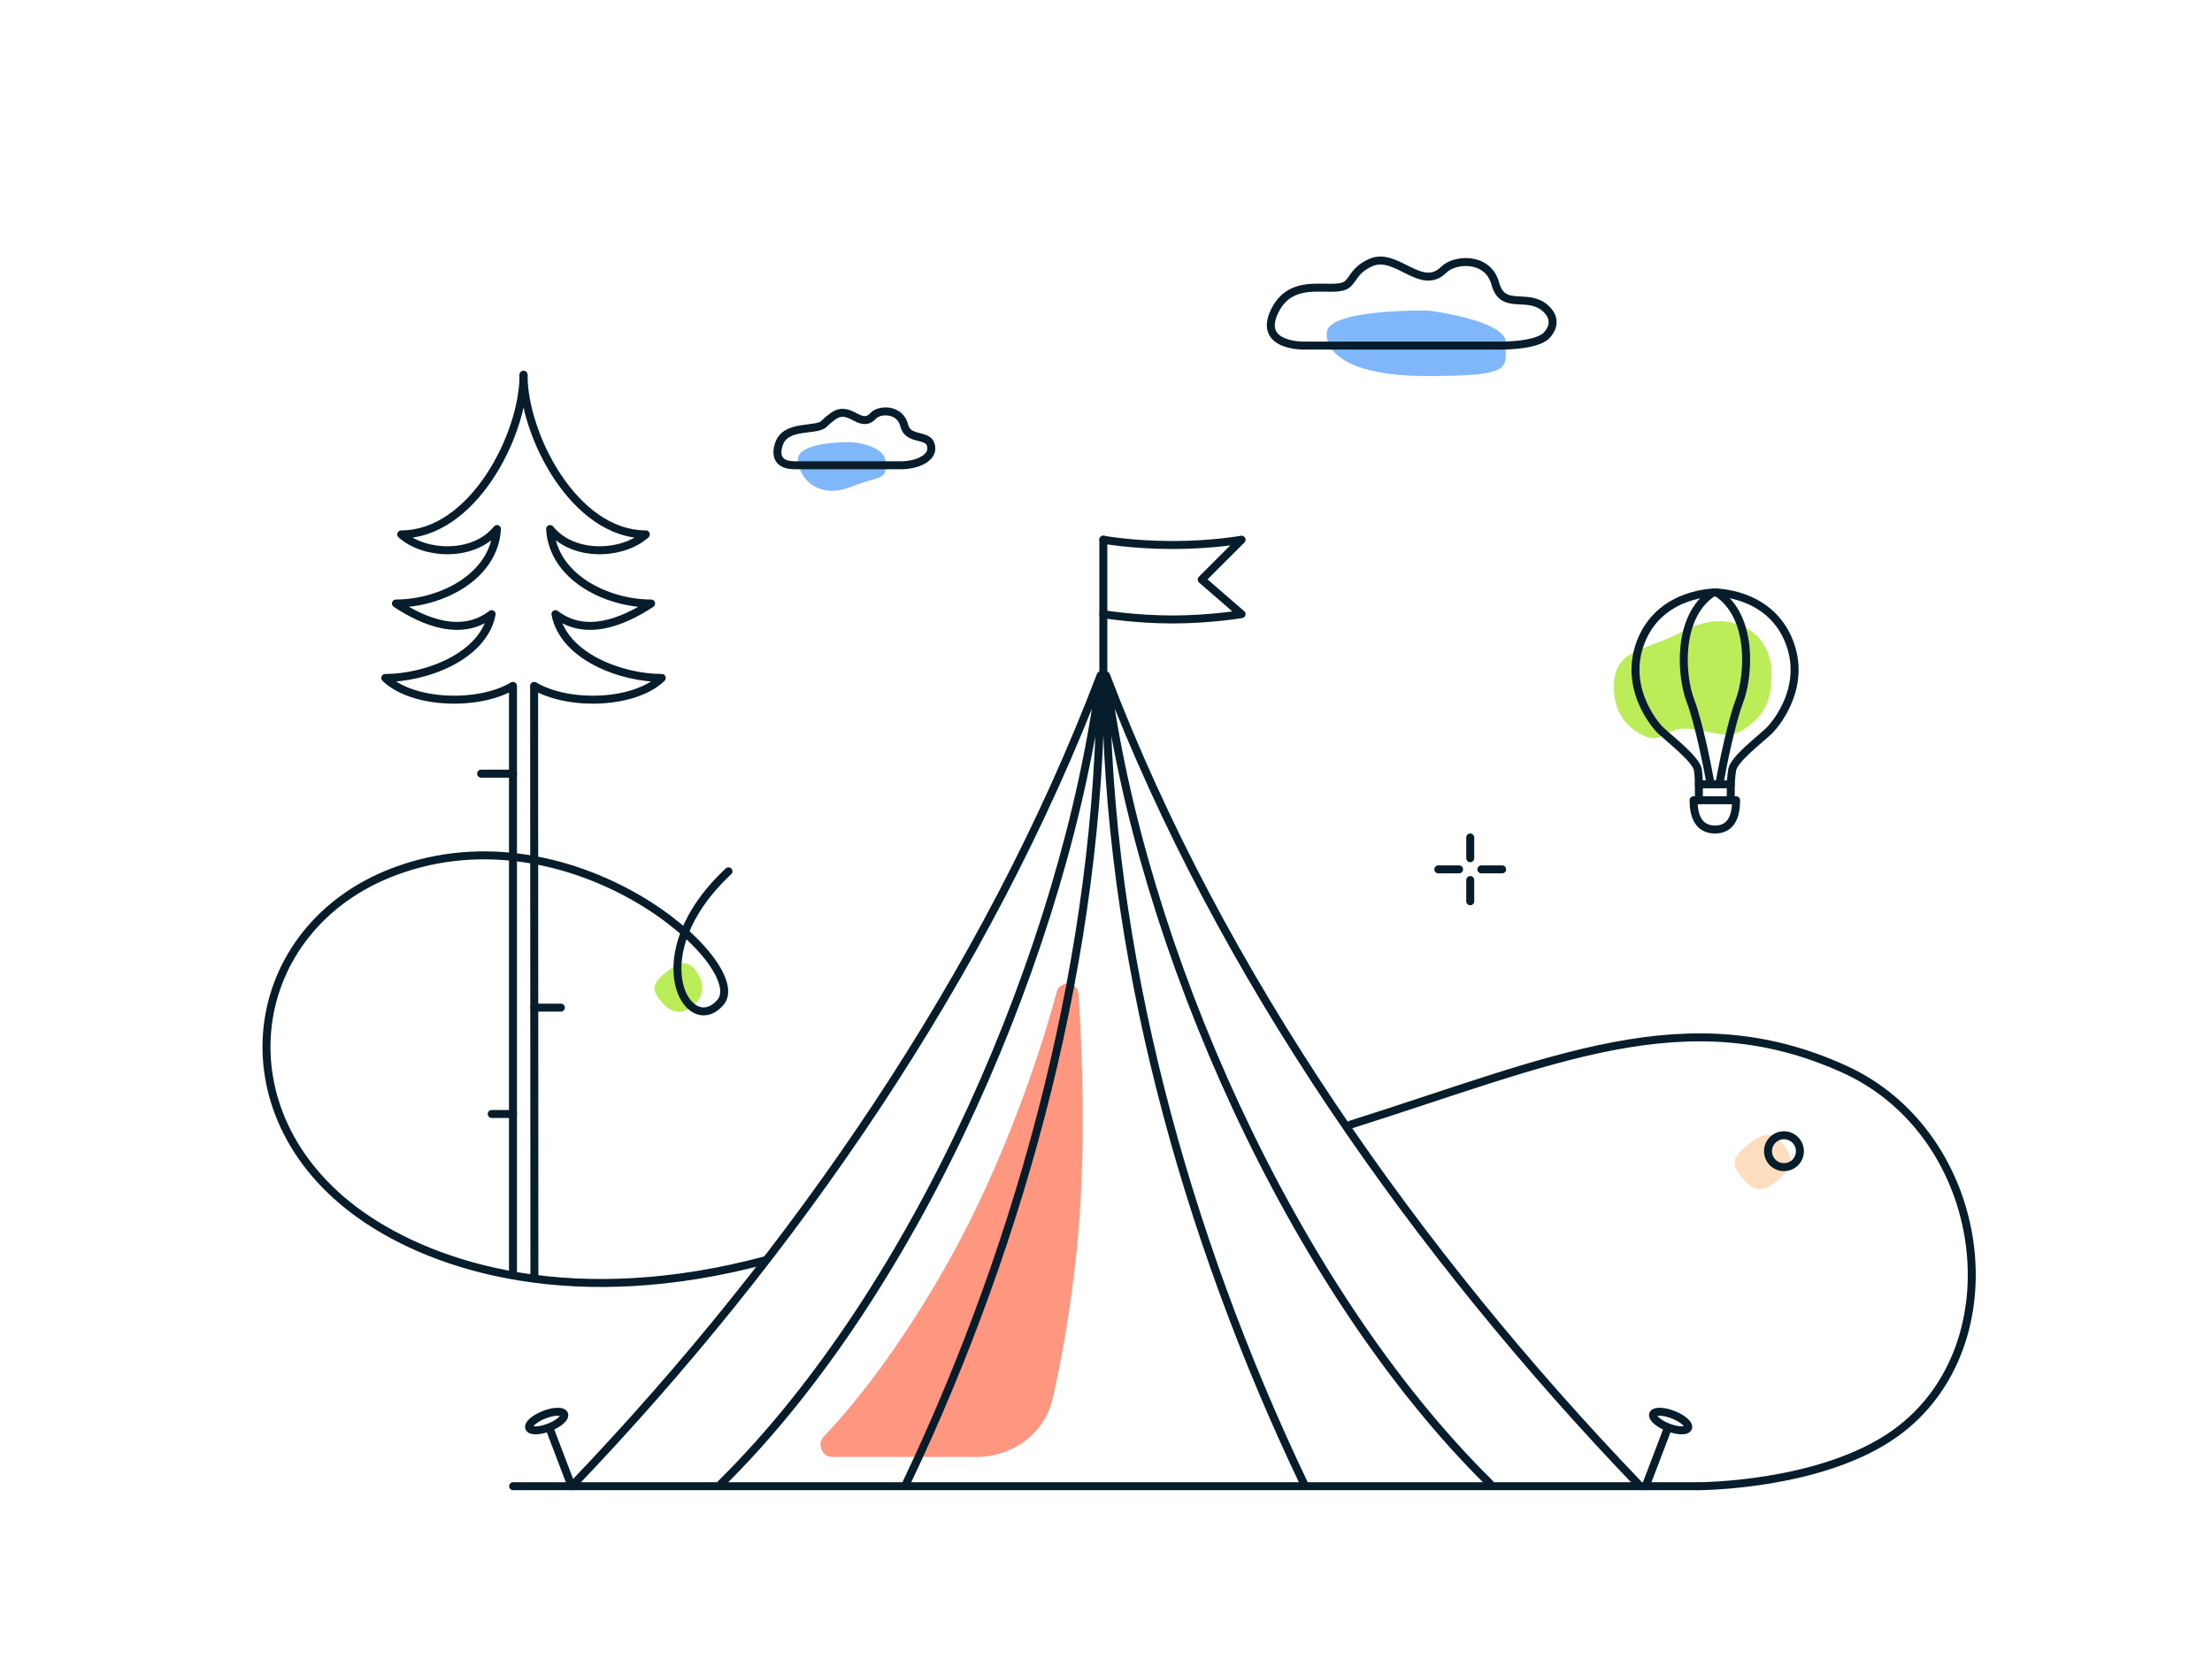<svg width="416" height="312" viewBox="0 0 416 312" fill="none" xmlns="http://www.w3.org/2000/svg">
<path opacity="0.5" d="M249.523 62.526C249.861 58.043 268.536 58.403 268.536 58.403C268.536 58.403 283.565 60.187 283.226 64.67C282.888 69.153 285.216 70.802 267.607 70.711C255.255 70.647 249.185 67.009 249.523 62.526Z" fill="#0070F6"/>
<path d="M183.593 274L156.46 274C154.597 274 153.615 271.545 154.899 270.194C159.823 265.013 168.828 254.344 178.5 237C191.138 214.339 197.669 190.562 198.714 186.581C198.816 186.194 199.017 185.853 199.304 185.576C200.59 184.339 202.711 185.13 202.829 186.91C203.413 195.75 204.4 216.385 202.5 235C201.292 246.836 199.501 256.339 197.972 263C196.445 269.653 190.419 274 183.593 274Z" fill="#FF9780"/>
<path d="M316.42 118.762C309.132 122.658 303.371 121.862 303.5 129.5C303.568 133.512 305.472 136.799 309.5 138.5C312.597 139.807 313.463 136.778 317.351 137.03C321.24 137.283 324.708 139.114 327.345 137.532C332.54 134.415 333.227 130.884 333.147 126.16C333.031 119.34 325.841 113.725 316.42 118.762Z" fill="#BBED58"/>
<path opacity="0.5" d="M150.065 86.427C149.991 82.936 160.105 83.153 160.105 83.153C160.105 83.153 166.53 83.57 166.604 87.061C166.678 90.553 165.397 89.385 160.235 91.497C153.904 94.087 150.139 89.919 150.065 86.427Z" fill="#0070F6"/>
<path d="M328.512 215.448C325.988 217.55 325.321 218.758 327.695 221.609C330.069 224.46 331.756 224.11 334.28 222.009C336.803 219.907 337.722 218.087 335.348 215.236C332.974 212.385 331.036 213.346 328.512 215.448Z" fill="#FFDDBF"/>
<path d="M124.008 187.942C125.231 189.516 127.256 191.55 130.185 189.273C133.115 186.997 132.039 184.046 130.816 182.472C129.592 180.897 128.255 180.497 125.325 182.774C122.396 185.05 122.784 186.367 124.008 187.942Z" fill="#BBED58"/>
<path d="M96.499 279.5C96.499 279.5 195.309 279.5 319.496 279.5" stroke="#071D2B" stroke-width="1.5" stroke-miterlimit="10" stroke-linecap="round" stroke-linejoin="round"/>
<path d="M319.499 279.5C319.499 279.5 342.637 279.5 356.5 269.5C379.273 253.074 374 213.481 346.972 201.127C317.231 187.534 291.999 199.5 253.999 211.5M143.999 237C108.499 246.5 82.178 238.669 67.789 228.459C40.899 209.379 45.999 174.425 74.253 163.873C107.771 151.354 141.499 181.5 135.499 188.5C129.499 195.5 120.039 179.701 136.999 163.873" stroke="#071D2B" stroke-width="1.5" stroke-miterlimit="10" stroke-linecap="round" stroke-linejoin="round"/>
<path d="M318.498 150.5C318.498 153.38 319.408 156 322.538 156C325.668 156 326.498 153.38 326.498 150.5H318.498Z" stroke="#071D2B" stroke-width="1.5" stroke-linecap="round" stroke-linejoin="round"/>
<path d="M336.198 119.99C332.338 111.35 322.538 111.43 322.538 111.43C322.538 111.43 312.738 111.35 308.878 119.99C305.018 128.63 310.818 135.99 312.458 137.51C314.098 139.03 318.948 142.79 319.308 144.75C319.478 145.75 319.498 147.5 319.498 147.5H325.498C325.498 147.5 325.588 145.76 325.768 144.75C326.128 142.75 330.988 139.07 332.618 137.51C334.248 135.95 340.068 128.63 336.198 119.99Z" stroke="#071D2B" stroke-width="1.5" stroke-linecap="round" stroke-linejoin="round"/>
<path d="M323.478 146.74C323.848 144.68 325.538 136 327.118 131.86C328.898 127.19 329.788 115.99 322.928 111.45" stroke="#071D2B" stroke-width="1.5" stroke-linecap="round" stroke-linejoin="round"/>
<path d="M322.128 111.45C315.268 115.99 316.128 127.19 317.938 131.86C319.518 136 321.208 144.68 321.578 146.74" stroke="#071D2B" stroke-width="1.5" stroke-linecap="round" stroke-linejoin="round"/>
<path d="M325.498 147.5V150.5" stroke="#071D2B" stroke-width="1.5" stroke-linecap="round" stroke-linejoin="round"/>
<path d="M319.498 147.5V150.5" stroke="#071D2B" stroke-width="1.5" stroke-linecap="round" stroke-linejoin="round"/>
<path d="M91.724 115.357C91.803 114.95 92.197 114.685 92.603 114.764C93.01 114.843 93.275 115.237 93.196 115.644L91.724 115.357ZM72.462 128.25C72.048 128.25 71.712 127.914 71.712 127.5C71.712 127.086 72.048 126.75 72.462 126.75V128.25ZM71.936 128.037C71.64 127.747 71.634 127.272 71.924 126.976C72.213 126.68 72.688 126.674 72.984 126.964L71.936 128.037ZM74.461 113.5L74.049 114.127C73.772 113.945 73.648 113.603 73.742 113.286C73.837 112.969 74.128 112.751 74.459 112.75L74.461 113.5ZM92.005 114.906C92.334 114.653 92.805 114.714 93.057 115.043C93.31 115.371 93.249 115.842 92.92 116.095L92.005 114.906ZM92.712 99.457C92.735 99.044 93.09 98.728 93.503 98.751C93.917 98.775 94.233 99.129 94.209 99.543L92.712 99.457ZM75.461 101.25C75.047 101.25 74.711 100.914 74.711 100.5C74.711 100.086 75.047 99.75 75.461 99.75V101.25ZM97.711 70.5C97.711 70.086 98.047 69.75 98.461 69.75C98.875 69.75 99.211 70.086 99.211 70.5H97.711ZM74.96 101.057C74.652 100.779 74.628 100.305 74.906 99.998C75.184 99.69 75.658 99.666 75.965 99.944L74.96 101.057ZM92.88 99.028C93.14 98.706 93.612 98.657 93.934 98.917C94.256 99.178 94.306 99.65 94.045 99.972L92.88 99.028ZM96.016 128.391C96.374 128.183 96.833 128.303 97.041 128.661C97.25 129.019 97.129 129.478 96.772 129.687L96.016 128.391ZM93.196 115.644C92.349 119.985 89.006 123.138 85.04 125.185C81.066 127.237 76.34 128.25 72.462 128.25V126.75C76.115 126.75 80.603 125.788 84.352 123.852C88.11 121.912 91 119.066 91.724 115.357L93.196 115.644ZM74.873 112.873C77.559 114.638 80.564 116.157 83.545 116.722C86.504 117.283 89.411 116.903 92.005 114.906L92.92 116.095C89.915 118.408 86.546 118.818 83.266 118.196C80.008 117.578 76.812 115.942 74.049 114.127L74.873 112.873ZM74.459 112.75C78.597 112.74 83.074 111.511 86.56 109.218C90.038 106.931 92.474 103.629 92.712 99.457L94.209 99.543C93.937 104.312 91.143 108 87.384 110.472C83.633 112.939 78.865 114.24 74.463 114.25L74.459 112.75ZM75.461 99.75C81.82 99.75 87.372 95.329 91.381 89.335C95.382 83.354 97.711 75.997 97.711 70.5H99.211C99.211 76.343 96.765 83.986 92.628 90.169C88.5 96.341 82.552 101.25 75.461 101.25V99.75ZM75.965 99.944C77.963 101.748 81.178 102.797 84.447 102.73C87.709 102.664 90.886 101.49 92.88 99.028L94.045 99.972C91.699 102.87 88.046 104.157 84.478 104.23C80.917 104.303 77.302 103.172 74.96 101.057L75.965 99.944ZM96.772 129.687C93.325 131.698 88.435 132.546 83.802 132.289C79.184 132.032 74.627 130.665 71.936 128.037L72.984 126.964C75.301 129.226 79.429 130.544 83.885 130.791C88.326 131.038 92.899 130.21 96.016 128.391L96.772 129.687Z" fill="#071D2B"/>
<path d="M100.5 240L100.449 129" stroke="#071D2B" stroke-width="1.5" stroke-miterlimit="10" stroke-linecap="round" stroke-linejoin="round"/>
<path d="M105.197 115.357C105.118 114.95 104.724 114.685 104.317 114.764C103.911 114.843 103.646 115.237 103.725 115.644L105.197 115.357ZM124.459 128.25C124.873 128.25 125.209 127.914 125.209 127.5C125.209 127.086 124.873 126.75 124.459 126.75V128.25ZM124.985 128.037C125.281 127.747 125.287 127.272 124.997 126.976C124.708 126.68 124.233 126.674 123.937 126.964L124.985 128.037ZM122.46 113.5L122.872 114.127C123.148 113.945 123.273 113.603 123.179 113.286C123.084 112.969 122.793 112.751 122.462 112.75L122.46 113.5ZM104.916 114.906C104.587 114.653 104.116 114.714 103.864 115.043C103.611 115.371 103.672 115.842 104.001 116.095L104.916 114.906ZM104.209 99.457C104.186 99.044 103.831 98.728 103.418 98.751C103.004 98.775 102.688 99.129 102.712 99.543L104.209 99.457ZM121.46 101.25C121.874 101.25 122.21 100.914 122.21 100.5C122.21 100.086 121.874 99.75 121.46 99.75V101.25ZM99.21 70.5C99.21 70.086 98.874 69.75 98.46 69.75C98.046 69.75 97.71 70.086 97.71 70.5H99.21ZM121.961 101.057C122.269 100.779 122.293 100.305 122.015 99.998C121.737 99.69 121.263 99.666 120.956 99.944L121.961 101.057ZM104.041 99.028C103.781 98.706 103.308 98.657 102.986 98.917C102.665 99.178 102.615 99.65 102.876 99.972L104.041 99.028ZM100.905 128.391C100.547 128.183 100.088 128.303 99.879 128.661C99.671 129.019 99.791 129.478 100.149 129.687L100.905 128.391ZM103.725 115.644C104.572 119.985 107.915 123.138 111.881 125.185C115.855 127.237 120.581 128.25 124.459 128.25V126.75C120.806 126.75 116.318 125.788 112.569 123.852C108.811 121.912 105.921 119.066 105.197 115.357L103.725 115.644ZM122.048 112.873C119.361 114.638 116.357 116.157 113.376 116.722C110.417 117.283 107.51 116.903 104.916 114.906L104.001 116.095C107.006 118.408 110.375 118.818 113.655 118.196C116.912 117.578 120.108 115.942 122.872 114.127L122.048 112.873ZM122.462 112.75C118.324 112.74 113.847 111.511 110.361 109.218C106.882 106.931 104.447 103.629 104.209 99.457L102.712 99.543C102.984 104.312 105.778 108 109.537 110.472C113.288 112.939 118.056 114.24 122.458 114.25L122.462 112.75ZM121.46 99.75C115.101 99.75 109.549 95.329 105.54 89.335C101.539 83.354 99.21 75.997 99.21 70.5H97.71C97.71 76.343 100.156 83.986 104.293 90.169C108.421 96.341 114.369 101.25 121.46 101.25V99.75ZM120.956 99.944C118.958 101.748 115.743 102.797 112.474 102.73C109.212 102.664 106.035 101.49 104.041 99.028L102.876 99.972C105.222 102.87 108.875 104.157 112.443 104.23C116.004 104.303 119.619 103.172 121.961 101.057L120.956 99.944ZM100.149 129.687C103.596 131.698 108.486 132.546 113.119 132.289C117.737 132.032 122.294 130.665 124.985 128.037L123.937 126.964C121.62 129.226 117.492 130.544 113.036 130.791C108.594 131.038 104.022 130.21 100.905 128.391L100.149 129.687Z" fill="#071D2B"/>
<path d="M96.473 239L96.473 129" stroke="#071D2B" stroke-width="1.5" stroke-miterlimit="10" stroke-linecap="round" stroke-linejoin="round"/>
<path d="M90.477 145.5H96.477" stroke="#071D2B" stroke-width="1.5" stroke-miterlimit="10" stroke-linecap="round" stroke-linejoin="round"/>
<path d="M100.477 189.5H105.477" stroke="#071D2B" stroke-width="1.5" stroke-miterlimit="10" stroke-linecap="round" stroke-linejoin="round"/>
<path d="M92.477 209.5H96.477" stroke="#071D2B" stroke-width="1.5" stroke-miterlimit="10" stroke-linecap="round" stroke-linejoin="round"/>
<path d="M307.458 279.519C307.744 279.818 308.219 279.828 308.518 279.542C308.817 279.255 308.827 278.78 308.541 278.481L307.458 279.519ZM207.999 127L208.7 126.733C208.571 126.395 208.219 126.197 207.863 126.262C207.507 126.328 207.248 126.639 207.249 127.001L207.999 127ZM244.542 279.323C244.721 279.697 245.169 279.855 245.542 279.677C245.916 279.498 246.075 279.051 245.896 278.677L244.542 279.323ZM279.671 279.534C279.966 279.825 280.441 279.821 280.732 279.526C281.022 279.231 281.019 278.756 280.724 278.466L279.671 279.534ZM308.541 278.481C267.151 235.287 230.146 183.034 208.7 126.733L207.298 127.267C228.834 183.803 265.969 236.222 307.458 279.519L308.541 278.481ZM207.249 127.001C207.336 178.962 222.193 232.511 244.542 279.323L245.896 278.677C223.62 232.018 208.836 178.689 208.749 126.999L207.249 127.001ZM207.255 127.094C213.685 177.867 242.166 242.605 279.671 279.534L280.724 278.466C243.494 241.807 215.138 177.398 208.743 126.906L207.255 127.094Z" fill="#071D2B"/>
<path d="M108.541 279.518C108.255 279.818 107.78 279.828 107.481 279.542C107.181 279.256 107.171 278.781 107.457 278.482L108.541 279.518ZM206.999 127L206.298 126.734C206.427 126.395 206.779 126.197 207.135 126.262C207.491 126.328 207.75 126.639 207.749 127.001L206.999 127ZM171.109 279.322C170.93 279.696 170.483 279.855 170.109 279.677C169.735 279.499 169.576 279.051 169.754 278.678L171.109 279.322ZM136.175 279.534C135.88 279.825 135.405 279.822 135.114 279.527C134.823 279.232 134.826 278.757 135.121 278.466L136.175 279.534ZM107.457 278.482C148.62 235.42 184.966 182.872 206.298 126.734L207.7 127.266C186.282 183.631 149.811 236.345 108.541 279.518L107.457 278.482ZM207.749 127.001C207.662 178.803 193.34 232.643 171.109 279.322L169.754 278.678C191.908 232.162 206.163 178.541 206.249 126.999L207.749 127.001ZM207.743 127.094C201.348 177.71 173.482 242.709 136.175 279.534L135.121 278.466C172.146 241.92 199.894 177.254 206.255 126.906L207.743 127.094Z" fill="#071D2B"/>
<path d="M207.499 132.896V101.5" stroke="#071D2B" stroke-width="1.5" stroke-miterlimit="10" stroke-linecap="round" stroke-linejoin="round"/>
<path d="M314.635 266.049L314.906 265.35L314.635 266.049ZM317.468 268.521L318.17 268.783L317.468 268.521ZM313.737 268.448L314.008 267.748L313.737 268.448ZM310.904 265.976L311.607 266.239L310.904 265.976ZM314.411 268.71C314.559 268.323 314.364 267.89 313.977 267.742C313.59 267.595 313.157 267.789 313.009 268.176L314.411 268.71ZM308.798 279.233C308.65 279.62 308.844 280.053 309.232 280.201C309.619 280.348 310.052 280.154 310.199 279.767L308.798 279.233ZM314.364 266.748C315.21 267.076 315.899 267.488 316.331 267.865C316.549 268.055 316.67 268.21 316.725 268.31C316.781 268.415 316.722 268.372 316.765 268.258L318.17 268.783C318.337 268.338 318.213 267.909 318.044 267.597C317.874 267.282 317.611 266.992 317.317 266.735C316.723 266.217 315.872 265.724 314.906 265.35L314.364 266.748ZM316.765 268.258C316.809 268.14 316.885 268.144 316.781 268.182C316.679 268.219 316.49 268.252 316.204 268.246C315.638 268.235 314.855 268.077 314.008 267.748L313.466 269.147C314.432 269.521 315.391 269.731 316.174 269.746C316.563 269.753 316.952 269.714 317.289 269.593C317.624 269.472 318.002 269.232 318.17 268.783L316.765 268.258ZM314.008 267.748C313.162 267.42 312.473 267.008 312.041 266.632C311.823 266.441 311.702 266.287 311.647 266.186C311.591 266.082 311.65 266.124 311.607 266.239L310.202 265.713C310.035 266.159 310.159 266.588 310.328 266.9C310.498 267.215 310.761 267.505 311.055 267.762C311.649 268.28 312.5 268.773 313.466 269.147L314.008 267.748ZM311.607 266.239C311.563 266.356 311.487 266.353 311.591 266.315C311.693 266.278 311.882 266.245 312.168 266.251C312.734 266.262 313.517 266.42 314.364 266.748L314.906 265.35C313.94 264.975 312.981 264.766 312.197 264.751C311.809 264.743 311.42 264.782 311.083 264.904C310.748 265.024 310.37 265.265 310.202 265.713L311.607 266.239ZM313.009 268.176L308.798 279.233L310.199 279.767L314.411 268.71L313.009 268.176Z" fill="#071D2B"/>
<path d="M102.362 266.049L102.091 265.35L102.362 266.049ZM99.529 268.521L98.827 268.783L99.529 268.521ZM103.26 268.448L102.989 267.748L103.26 268.448ZM106.093 265.976L105.39 266.239L106.093 265.976ZM102.586 268.71C102.438 268.323 102.633 267.89 103.02 267.742C103.407 267.595 103.84 267.789 103.988 268.176L102.586 268.71ZM108.199 279.233C108.347 279.62 108.153 280.053 107.766 280.201C107.378 280.348 106.945 280.154 106.798 279.767L108.199 279.233ZM102.633 266.748C101.787 267.076 101.098 267.488 100.666 267.865C100.448 268.055 100.327 268.21 100.272 268.31C100.216 268.415 100.275 268.372 100.232 268.258L98.827 268.783C98.66 268.338 98.785 267.909 98.953 267.597C99.123 267.282 99.386 266.992 99.68 266.735C100.274 266.217 101.125 265.724 102.091 265.35L102.633 266.748ZM100.232 268.258C100.188 268.14 100.112 268.144 100.216 268.182C100.318 268.219 100.507 268.252 100.793 268.246C101.359 268.235 102.142 268.077 102.989 267.748L103.531 269.147C102.565 269.521 101.607 269.731 100.823 269.746C100.434 269.753 100.045 269.714 99.708 269.593C99.373 269.472 98.995 269.232 98.827 268.783L100.232 268.258ZM102.989 267.748C103.835 267.42 104.524 267.008 104.956 266.632C105.174 266.441 105.295 266.287 105.35 266.186C105.406 266.082 105.347 266.124 105.39 266.239L106.795 265.713C106.962 266.159 106.838 266.588 106.669 266.9C106.499 267.215 106.236 267.505 105.942 267.762C105.348 268.28 104.497 268.773 103.531 269.147L102.989 267.748ZM105.39 266.239C105.434 266.356 105.511 266.353 105.406 266.315C105.304 266.278 105.115 266.245 104.829 266.251C104.263 266.262 103.48 266.42 102.633 266.748L102.091 265.35C103.057 264.975 104.016 264.766 104.8 264.751C105.188 264.743 105.577 264.782 105.914 264.904C106.249 265.024 106.627 265.265 106.795 265.713L105.39 266.239ZM103.988 268.176L108.199 279.233L106.798 279.767L102.586 268.71L103.988 268.176Z" fill="#071D2B"/>
<path d="M207.499 101.5C207.499 101.5 212.999 102.5 220.499 102.5C227.999 102.5 233.499 101.5 233.499 101.5L225.999 109L233.499 115.5C233.499 115.5 227.499 116.5 220.499 116.5C213.499 116.5 207.499 115.5 207.499 115.5" stroke="#071D2B" stroke-width="1.5" stroke-miterlimit="10" stroke-linecap="round" stroke-linejoin="round"/>
<path d="M245.251 64.991C245.251 64.991 236.47 65.21 239.719 58.504C243.177 51.368 251.198 55.651 253.549 53.315C254.794 52.018 254.932 50.721 257.698 49.423C262.553 47.146 267.241 55.002 271.528 50.72C273.602 48.645 279.826 48.255 281.209 53.314C282.453 57.985 286.257 55.59 289.507 57.206C291.123 58.01 293.379 60.32 290.889 63.044C288.815 65.25 281.209 64.991 281.209 64.991L245.251 64.991Z" stroke="#071D2B" stroke-width="1.5" stroke-miterlimit="10" stroke-linecap="round" stroke-linejoin="round"/>
<path d="M276.5 157.5V161.406M276.5 165.5V169.5M282.5 163.5H278.594M274.406 163.5H270.5" stroke="#071D2B" stroke-width="1.5" stroke-miterlimit="10" stroke-linecap="round" stroke-linejoin="round"/>
<path d="M335.5 219.5C337.157 219.5 338.5 218.157 338.5 216.5C338.5 214.843 337.157 213.5 335.5 213.5C333.843 213.5 332.5 214.843 332.5 216.5C332.5 218.157 333.843 219.5 335.5 219.5Z" stroke="#071D2B" stroke-width="1.5" stroke-miterlimit="10" stroke-linecap="round" stroke-linejoin="round"/>
<path d="M149.497 87.5C145.807 87.5 145.957 85.109 146.497 83.5C147.754 79.75 153.448 81.13 154.918 79.75C155.464 79.211 156.053 78.716 156.678 78.27C159.908 75.97 161.748 80.86 164.248 78.18C165.448 76.89 169.318 76.89 170.058 80.03C170.708 82.8 174.312 81.638 174.997 83.5C175.95 86.091 172.39 87.5 169.497 87.5C169.497 87.5 156.345 87.5 149.497 87.5Z" stroke="#071D2B" stroke-width="1.5" stroke-linecap="round" stroke-linejoin="round"/>
</svg>
